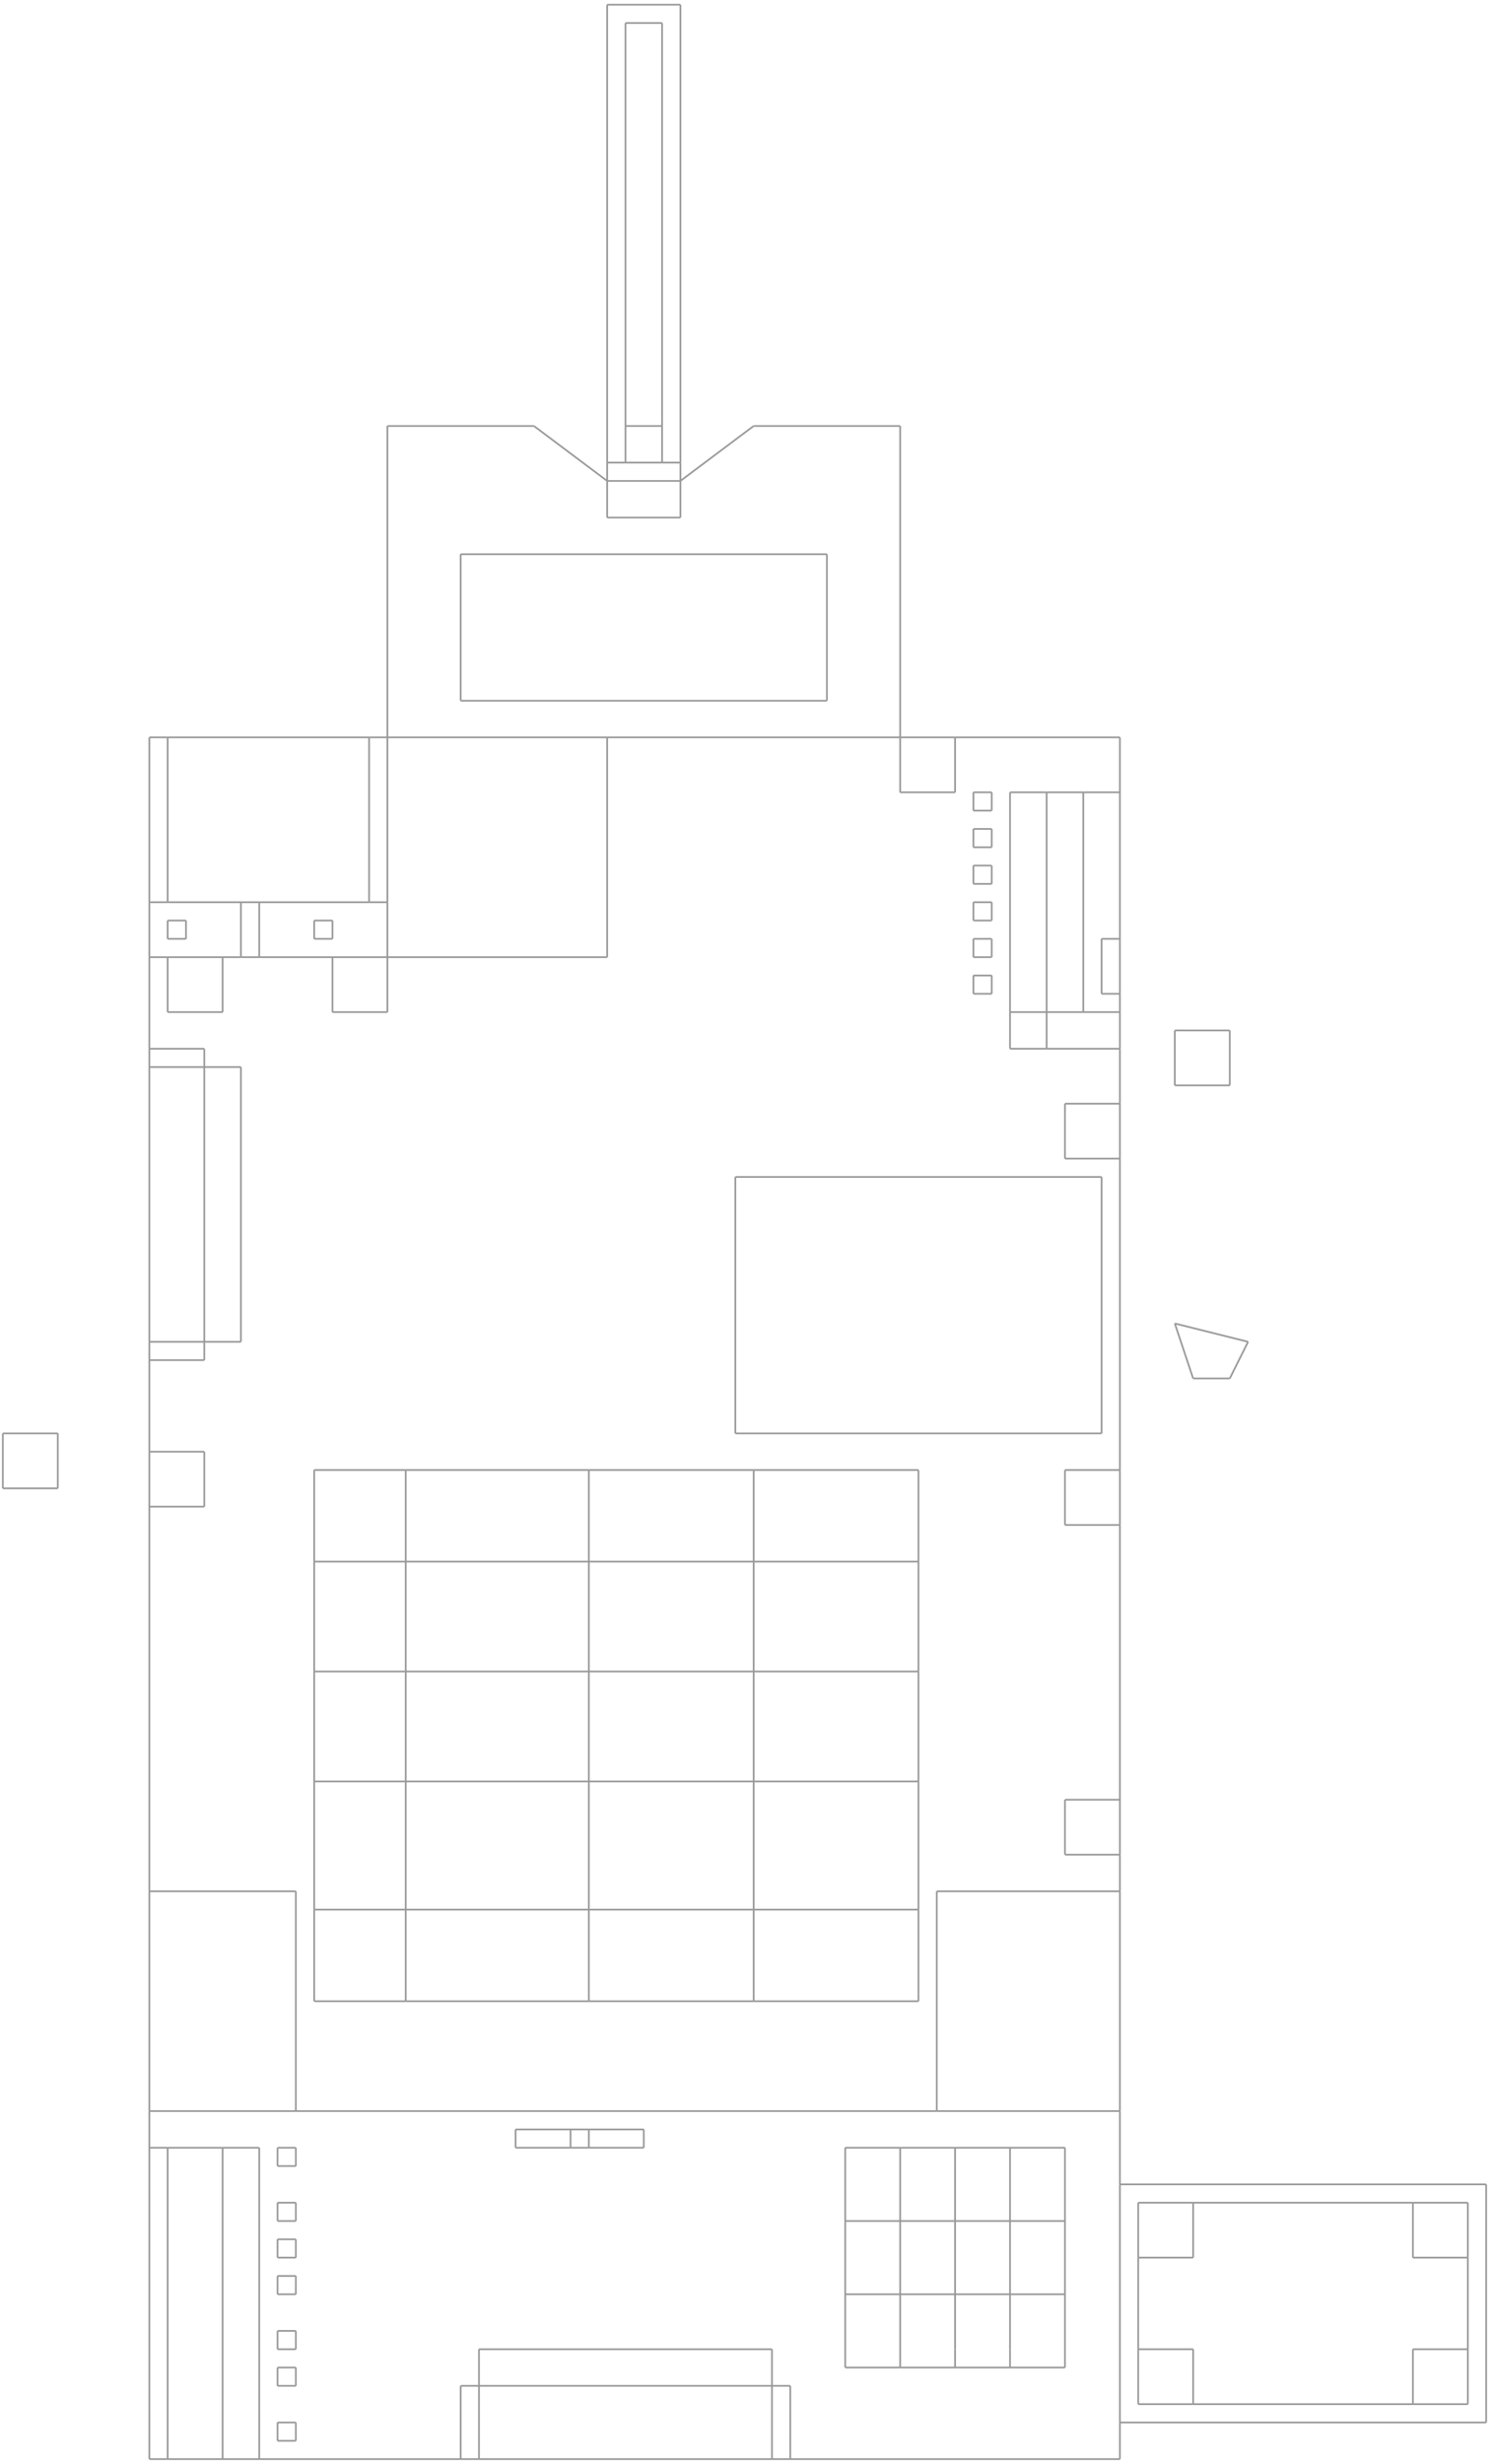 <?xml version="1.0" encoding="utf-8" ?>
<svg baseProfile="tiny" height="1024" version="1.2" viewBox="0 0 2602 4298" width="619" xmlns="http://www.w3.org/2000/svg" xmlns:ev="http://www.w3.org/2001/xml-events" xmlns:xlink="http://www.w3.org/1999/xlink"><defs /><line stroke="#999" stroke-width="3" x1="1061.0" x2="1061.0" y1="5.0" y2="805.0" /><line stroke="#999" stroke-width="3" x1="1189.0" x2="1061.0" y1="5.0" y2="5.0" /><line stroke="#999" stroke-width="3" x1="1189.0" x2="1189.0" y1="805.0" y2="5.0" /><line stroke="#999" stroke-width="3" x1="933.0" x2="677.0" y1="741.0" y2="741.0" /><line stroke="#999" stroke-width="3" x1="1061.0" x2="1061.0" y1="805.0" y2="837.0" /><line stroke="#999" stroke-width="3" x1="1061.0" x2="1093.0" y1="805.0" y2="805.0" /><line stroke="#999" stroke-width="3" x1="1189.0" x2="1189.0" y1="837.0" y2="805.0" /><line stroke="#999" stroke-width="3" x1="1093.0" x2="1093.0" y1="805.0" y2="741.0" /><line stroke="#999" stroke-width="3" x1="1093.0" x2="1157.0" y1="37.0" y2="37.0" /><line stroke="#999" stroke-width="3" x1="1157.0" x2="1157.0" y1="37.0" y2="741.0" /><line stroke="#999" stroke-width="3" x1="1093.0" x2="1157.0" y1="805.0" y2="805.0" /><line stroke="#999" stroke-width="3" x1="1157.0" x2="1189.0" y1="805.0" y2="805.0" /><line stroke="#999" stroke-width="3" x1="1061.0" x2="933.0" y1="837.0" y2="741.0" /><line stroke="#999" stroke-width="3" x1="1189.0" x2="1061.0" y1="901.0" y2="901.0" /><line stroke="#999" stroke-width="3" x1="1317.0" x2="1189.0" y1="741.0" y2="837.0" /><line stroke="#999" stroke-width="3" x1="1573.0" x2="1317.0" y1="741.0" y2="741.0" /><line stroke="#999" stroke-width="3" x1="1573.0" x2="1573.0" y1="1285.0" y2="741.0" /><line stroke="#999" stroke-width="3" x1="261.0" x2="261.0" y1="1285.0" y2="1573.0" /><line stroke="#999" stroke-width="3" x1="677.0" x2="677.0" y1="741.0" y2="1285.0" /><line stroke="#999" stroke-width="3" x1="1093.0" x2="1157.0" y1="741.0" y2="741.0" /><line stroke="#999" stroke-width="3" x1="1157.0" x2="1157.0" y1="741.0" y2="805.0" /><line stroke="#999" stroke-width="3" x1="1093.0" x2="1093.0" y1="741.0" y2="37.0" /><line stroke="#999" stroke-width="3" x1="805.0" x2="1445.0" y1="965.0" y2="965.0" /><line stroke="#999" stroke-width="3" x1="1445.0" x2="1445.0" y1="965.0" y2="1221.0" /><line stroke="#999" stroke-width="3" x1="1445.0" x2="805.0" y1="1221.0" y2="1221.0" /><line stroke="#999" stroke-width="3" x1="805.0" x2="805.0" y1="1221.0" y2="965.0" /><line stroke="#999" stroke-width="3" x1="261.0" x2="261.0" y1="1669.0" y2="1829.0" /><line stroke="#999" stroke-width="3" x1="1061.0" x2="1061.0" y1="1285.0" y2="1669.0" /><line stroke="#999" stroke-width="3" x1="1957.0" x2="1669.0" y1="1285.0" y2="1285.0" /><line stroke="#999" stroke-width="3" x1="1957.0" x2="1957.0" y1="3301.0" y2="3237.0" /><line stroke="#999" stroke-width="3" x1="261.0" x2="261.0" y1="3685.0" y2="3749.0" /><line stroke="#999" stroke-width="3" x1="1765.0" x2="1765.0" y1="1765.0" y2="1381.0" /><line stroke="#999" stroke-width="3" x1="1765.0" x2="1829.0" y1="1381.0" y2="1381.0" /><line stroke="#999" stroke-width="3" x1="1829.0" x2="1829.0" y1="1381.0" y2="1765.0" /><line stroke="#999" stroke-width="3" x1="1829.0" x2="1765.0" y1="1765.0" y2="1765.0" /><line stroke="#999" stroke-width="3" x1="1893.0" x2="1893.0" y1="1765.0" y2="1381.0" /><line stroke="#999" stroke-width="3" x1="1893.0" x2="1957.0" y1="1381.0" y2="1381.0" /><line stroke="#999" stroke-width="3" x1="1957.0" x2="1957.0" y1="1765.0" y2="1733.0" /><line stroke="#999" stroke-width="3" x1="1829.0" x2="1957.0" y1="1829.0" y2="1829.0" /><line stroke="#999" stroke-width="3" x1="1957.0" x2="1957.0" y1="1381.0" y2="1285.0" /><line stroke="#999" stroke-width="3" x1="1765.0" x2="1765.0" y1="1829.0" y2="1765.0" /><line stroke="#999" stroke-width="3" x1="1829.0" x2="1765.0" y1="1829.0" y2="1829.0" /><line stroke="#999" stroke-width="3" x1="1829.0" x2="1829.0" y1="1765.0" y2="1829.0" /><line stroke="#999" stroke-width="3" x1="1893.0" x2="1829.0" y1="1765.0" y2="1765.0" /><line stroke="#999" stroke-width="3" x1="1957.0" x2="1957.0" y1="1829.0" y2="1765.0" /><line stroke="#999" stroke-width="3" x1="1957.0" x2="1893.0" y1="1765.0" y2="1765.0" /><line stroke="#999" stroke-width="3" x1="1893.0" x2="1829.0" y1="1381.0" y2="1381.0" /><line stroke="#999" stroke-width="3" x1="1701.0" x2="1733.0" y1="1733.0" y2="1733.0" /><line stroke="#999" stroke-width="3" x1="1733.0" x2="1733.0" y1="1733.0" y2="1701.0" /><line stroke="#999" stroke-width="3" x1="1733.0" x2="1701.0" y1="1701.0" y2="1701.0" /><line stroke="#999" stroke-width="3" x1="1701.0" x2="1701.0" y1="1701.0" y2="1733.0" /><line stroke="#999" stroke-width="3" x1="1701.0" x2="1733.0" y1="1669.0" y2="1669.0" /><line stroke="#999" stroke-width="3" x1="1733.0" x2="1733.0" y1="1669.0" y2="1637.0" /><line stroke="#999" stroke-width="3" x1="1733.0" x2="1701.0" y1="1637.0" y2="1637.0" /><line stroke="#999" stroke-width="3" x1="1701.0" x2="1701.0" y1="1637.0" y2="1669.0" /><line stroke="#999" stroke-width="3" x1="1701.0" x2="1733.0" y1="1573.0" y2="1573.0" /><line stroke="#999" stroke-width="3" x1="1733.0" x2="1733.0" y1="1573.0" y2="1605.0" /><line stroke="#999" stroke-width="3" x1="1733.0" x2="1701.0" y1="1605.0" y2="1605.0" /><line stroke="#999" stroke-width="3" x1="1701.0" x2="1701.0" y1="1605.0" y2="1573.0" /><line stroke="#999" stroke-width="3" x1="1701.0" x2="1733.0" y1="1509.0" y2="1509.0" /><line stroke="#999" stroke-width="3" x1="1733.0" x2="1733.0" y1="1509.0" y2="1541.0" /><line stroke="#999" stroke-width="3" x1="1733.0" x2="1701.0" y1="1541.0" y2="1541.0" /><line stroke="#999" stroke-width="3" x1="1701.0" x2="1701.0" y1="1541.0" y2="1509.0" /><line stroke="#999" stroke-width="3" x1="1701.0" x2="1733.0" y1="1445.0" y2="1445.0" /><line stroke="#999" stroke-width="3" x1="1733.0" x2="1733.0" y1="1445.0" y2="1477.0" /><line stroke="#999" stroke-width="3" x1="1733.0" x2="1701.0" y1="1477.0" y2="1477.0" /><line stroke="#999" stroke-width="3" x1="1701.0" x2="1701.0" y1="1477.0" y2="1445.0" /><line stroke="#999" stroke-width="3" x1="1701.0" x2="1733.0" y1="1381.0" y2="1381.0" /><line stroke="#999" stroke-width="3" x1="1733.0" x2="1733.0" y1="1381.0" y2="1413.0" /><line stroke="#999" stroke-width="3" x1="1733.0" x2="1701.0" y1="1413.0" y2="1413.0" /><line stroke="#999" stroke-width="3" x1="1701.0" x2="1701.0" y1="1413.0" y2="1381.0" /><line stroke="#999" stroke-width="3" x1="1925.0" x2="1925.0" y1="1733.0" y2="1637.0" /><line stroke="#999" stroke-width="3" x1="1925.0" x2="1957.0" y1="1637.0" y2="1637.0" /><line stroke="#999" stroke-width="3" x1="1957.0" x2="1957.0" y1="1733.0" y2="1637.0" /><line stroke="#999" stroke-width="3" x1="1957.0" x2="1925.0" y1="1733.0" y2="1733.0" /><line stroke="#999" stroke-width="3" x1="1957.0" x2="1957.0" y1="1637.0" y2="1381.0" /><line stroke="#999" stroke-width="3" x1="261.0" x2="261.0" y1="1573.0" y2="1669.0" /><line stroke="#999" stroke-width="3" x1="1061.0" x2="1573.0" y1="1285.0" y2="1285.0" /><line stroke="#999" stroke-width="3" x1="677.0" x2="645.0" y1="1285.0" y2="1285.0" /><line stroke="#999" stroke-width="3" x1="1061.0" x2="677.0" y1="1669.0" y2="1669.0" /><line stroke="#999" stroke-width="3" x1="677.0" x2="677.0" y1="1573.0" y2="1285.0" /><line stroke="#999" stroke-width="3" x1="677.0" x2="1061.0" y1="1285.0" y2="1285.0" /><line stroke="#999" stroke-width="3" x1="261.0" x2="293.0" y1="1573.0" y2="1573.0" /><line stroke="#999" stroke-width="3" x1="677.0" x2="677.0" y1="1669.0" y2="1573.0" /><line stroke="#999" stroke-width="3" x1="261.0" x2="293.0" y1="1669.0" y2="1669.0" /><line stroke="#999" stroke-width="3" x1="293.0" x2="293.0" y1="1637.0" y2="1605.0" /><line stroke="#999" stroke-width="3" x1="293.0" x2="325.0" y1="1605.0" y2="1605.0" /><line stroke="#999" stroke-width="3" x1="325.0" x2="325.0" y1="1605.0" y2="1637.0" /><line stroke="#999" stroke-width="3" x1="325.0" x2="293.0" y1="1637.0" y2="1637.0" /><line stroke="#999" stroke-width="3" x1="421.0" x2="421.0" y1="1637.0" y2="1669.0" /><line stroke="#999" stroke-width="3" x1="421.0" x2="453.0" y1="1669.0" y2="1669.0" /><line stroke="#999" stroke-width="3" x1="453.0" x2="453.0" y1="1669.0" y2="1573.0" /><line stroke="#999" stroke-width="3" x1="645.0" x2="677.0" y1="1573.0" y2="1573.0" /><line stroke="#999" stroke-width="3" x1="421.0" x2="421.0" y1="1573.0" y2="1637.0" /><line stroke="#999" stroke-width="3" x1="293.0" x2="261.0" y1="1285.0" y2="1285.0" /><line stroke="#999" stroke-width="3" x1="453.0" x2="581.0" y1="1669.0" y2="1669.0" /><line stroke="#999" stroke-width="3" x1="549.0" x2="549.0" y1="1637.0" y2="1605.0" /><line stroke="#999" stroke-width="3" x1="549.0" x2="581.0" y1="1605.0" y2="1605.0" /><line stroke="#999" stroke-width="3" x1="581.0" x2="581.0" y1="1605.0" y2="1637.0" /><line stroke="#999" stroke-width="3" x1="581.0" x2="549.0" y1="1637.0" y2="1637.0" /><line stroke="#999" stroke-width="3" x1="293.0" x2="293.0" y1="1573.0" y2="1285.0" /><line stroke="#999" stroke-width="3" x1="645.0" x2="293.0" y1="1285.0" y2="1285.0" /><line stroke="#999" stroke-width="3" x1="645.0" x2="645.0" y1="1285.0" y2="1573.0" /><line stroke="#999" stroke-width="3" x1="453.0" x2="645.0" y1="1573.0" y2="1573.0" /><line stroke="#999" stroke-width="3" x1="421.0" x2="453.0" y1="1573.0" y2="1573.0" /><line stroke="#999" stroke-width="3" x1="293.0" x2="421.0" y1="1573.0" y2="1573.0" /><line stroke="#999" stroke-width="3" x1="1061.0" x2="1061.0" y1="901.0" y2="837.0" /><line stroke="#999" stroke-width="3" x1="1061.0" x2="1189.0" y1="837.0" y2="837.0" /><line stroke="#999" stroke-width="3" x1="1189.0" x2="1189.0" y1="837.0" y2="901.0" /><line stroke="#999" stroke-width="3" x1="581.0" x2="581.0" y1="1765.0" y2="1669.0" /><line stroke="#999" stroke-width="3" x1="581.0" x2="677.0" y1="1669.0" y2="1669.0" /><line stroke="#999" stroke-width="3" x1="677.0" x2="677.0" y1="1669.0" y2="1765.0" /><line stroke="#999" stroke-width="3" x1="677.0" x2="581.0" y1="1765.0" y2="1765.0" /><line stroke="#999" stroke-width="3" x1="293.0" x2="293.0" y1="1765.0" y2="1669.0" /><line stroke="#999" stroke-width="3" x1="293.0" x2="389.0" y1="1669.0" y2="1669.0" /><line stroke="#999" stroke-width="3" x1="389.0" x2="389.0" y1="1669.0" y2="1765.0" /><line stroke="#999" stroke-width="3" x1="389.0" x2="421.0" y1="1669.0" y2="1669.0" /><line stroke="#999" stroke-width="3" x1="389.0" x2="293.0" y1="1765.0" y2="1765.0" /><line stroke="#999" stroke-width="3" x1="1029.0" x2="709.0" y1="3493.0" y2="3493.0" /><line stroke="#999" stroke-width="3" x1="709.0" x2="549.0" y1="3493.0" y2="3493.0" /><line stroke="#999" stroke-width="3" x1="1605.0" x2="1605.0" y1="2565.0" y2="2725.0" /><line stroke="#999" stroke-width="3" x1="1605.0" x2="1317.0" y1="3493.0" y2="3493.0" /><line stroke="#999" stroke-width="3" x1="517.0" x2="1637.0" y1="3685.0" y2="3685.0" /><line stroke="#999" stroke-width="3" x1="1957.0" x2="1957.0" y1="4293.0" y2="4229.0" /><line stroke="#999" stroke-width="3" x1="293.0" x2="389.0" y1="4293.0" y2="4293.0" /><line stroke="#999" stroke-width="3" x1="1317.0" x2="1605.0" y1="2565.0" y2="2565.0" /><line stroke="#999" stroke-width="3" x1="549.0" x2="709.0" y1="2565.0" y2="2565.0" /><line stroke="#999" stroke-width="3" x1="549.0" x2="549.0" y1="3493.0" y2="3333.0" /><line stroke="#999" stroke-width="3" x1="1317.0" x2="1029.0" y1="3493.0" y2="3493.0" /><line stroke="#999" stroke-width="3" x1="709.0" x2="1029.0" y1="2565.0" y2="2565.0" /><line stroke="#999" stroke-width="3" x1="709.0" x2="709.0" y1="3493.0" y2="3333.0" /><line stroke="#999" stroke-width="3" x1="1317.0" x2="1317.0" y1="3493.0" y2="3333.0" /><line stroke="#999" stroke-width="3" x1="1029.0" x2="1317.0" y1="2565.0" y2="2565.0" /><line stroke="#999" stroke-width="3" x1="1029.0" x2="1029.0" y1="3493.0" y2="3333.0" /><line stroke="#999" stroke-width="3" x1="1605.0" x2="1317.0" y1="3333.0" y2="3333.0" /><line stroke="#999" stroke-width="3" x1="1317.0" x2="1029.0" y1="3333.0" y2="3333.0" /><line stroke="#999" stroke-width="3" x1="1029.0" x2="709.0" y1="3333.0" y2="3333.0" /><line stroke="#999" stroke-width="3" x1="709.0" x2="549.0" y1="3333.0" y2="3333.0" /><line stroke="#999" stroke-width="3" x1="549.0" x2="549.0" y1="3333.0" y2="3109.0" /><line stroke="#999" stroke-width="3" x1="709.0" x2="709.0" y1="3333.0" y2="3109.0" /><line stroke="#999" stroke-width="3" x1="1317.0" x2="1317.0" y1="3333.0" y2="3109.0" /><line stroke="#999" stroke-width="3" x1="1029.0" x2="1029.0" y1="3333.0" y2="3109.0" /><line stroke="#999" stroke-width="3" x1="1605.0" x2="1605.0" y1="3333.0" y2="3493.0" /><line stroke="#999" stroke-width="3" x1="1605.0" x2="1317.0" y1="3109.0" y2="3109.0" /><line stroke="#999" stroke-width="3" x1="1317.0" x2="1029.0" y1="3109.0" y2="3109.0" /><line stroke="#999" stroke-width="3" x1="1029.0" x2="709.0" y1="3109.0" y2="3109.0" /><line stroke="#999" stroke-width="3" x1="709.0" x2="549.0" y1="3109.0" y2="3109.0" /><line stroke="#999" stroke-width="3" x1="549.0" x2="549.0" y1="3109.0" y2="2917.0" /><line stroke="#999" stroke-width="3" x1="709.0" x2="709.0" y1="3109.0" y2="2917.0" /><line stroke="#999" stroke-width="3" x1="1317.0" x2="1317.0" y1="3109.0" y2="2917.0" /><line stroke="#999" stroke-width="3" x1="1029.0" x2="1029.0" y1="3109.0" y2="2917.0" /><line stroke="#999" stroke-width="3" x1="1605.0" x2="1605.0" y1="3109.0" y2="3333.0" /><line stroke="#999" stroke-width="3" x1="1605.0" x2="1605.0" y1="2917.0" y2="3109.0" /><line stroke="#999" stroke-width="3" x1="1029.0" x2="1029.0" y1="2917.0" y2="2725.0" /><line stroke="#999" stroke-width="3" x1="1317.0" x2="1029.0" y1="2917.0" y2="2917.0" /><line stroke="#999" stroke-width="3" x1="1029.0" x2="709.0" y1="2917.0" y2="2917.0" /><line stroke="#999" stroke-width="3" x1="709.0" x2="549.0" y1="2917.0" y2="2917.0" /><line stroke="#999" stroke-width="3" x1="549.0" x2="549.0" y1="2917.0" y2="2725.0" /><line stroke="#999" stroke-width="3" x1="709.0" x2="709.0" y1="2917.0" y2="2725.0" /><line stroke="#999" stroke-width="3" x1="1317.0" x2="1317.0" y1="2917.0" y2="2725.0" /><line stroke="#999" stroke-width="3" x1="1317.0" x2="1605.0" y1="2917.0" y2="2917.0" /><line stroke="#999" stroke-width="3" x1="1605.0" x2="1317.0" y1="2725.0" y2="2725.0" /><line stroke="#999" stroke-width="3" x1="1317.0" x2="1029.0" y1="2725.0" y2="2725.0" /><line stroke="#999" stroke-width="3" x1="1029.0" x2="709.0" y1="2725.0" y2="2725.0" /><line stroke="#999" stroke-width="3" x1="709.0" x2="549.0" y1="2725.0" y2="2725.0" /><line stroke="#999" stroke-width="3" x1="1029.0" x2="1029.0" y1="2725.0" y2="2565.0" /><line stroke="#999" stroke-width="3" x1="549.0" x2="549.0" y1="2725.0" y2="2565.0" /><line stroke="#999" stroke-width="3" x1="709.0" x2="709.0" y1="2725.0" y2="2565.0" /><line stroke="#999" stroke-width="3" x1="1317.0" x2="1317.0" y1="2725.0" y2="2565.0" /><line stroke="#999" stroke-width="3" x1="1605.0" x2="1605.0" y1="2725.0" y2="2917.0" /><line stroke="#999" stroke-width="3" x1="261.0" x2="261.0" y1="3301.0" y2="3685.0" /><line stroke="#999" stroke-width="3" x1="261.0" x2="517.0" y1="3685.0" y2="3685.0" /><line stroke="#999" stroke-width="3" x1="517.0" x2="517.0" y1="3685.0" y2="3301.0" /><line stroke="#999" stroke-width="3" x1="517.0" x2="261.0" y1="3301.0" y2="3301.0" /><line stroke="#999" stroke-width="3" x1="1957.0" x2="1637.0" y1="3301.0" y2="3301.0" /><line stroke="#999" stroke-width="3" x1="1637.0" x2="1637.0" y1="3301.0" y2="3685.0" /><line stroke="#999" stroke-width="3" x1="1637.0" x2="1957.0" y1="3685.0" y2="3685.0" /><line stroke="#999" stroke-width="3" x1="1957.0" x2="1957.0" y1="3685.0" y2="3301.0" /><line stroke="#999" stroke-width="3" x1="1285.0" x2="1925.0" y1="2053.0" y2="2053.0" /><line stroke="#999" stroke-width="3" x1="1925.0" x2="1925.0" y1="2053.0" y2="2501.0" /><line stroke="#999" stroke-width="3" x1="1925.0" x2="1285.0" y1="2501.0" y2="2501.0" /><line stroke="#999" stroke-width="3" x1="1285.0" x2="1285.0" y1="2501.0" y2="2053.0" /><line stroke="#999" stroke-width="3" x1="2053.0" x2="2149.0" y1="1893.0" y2="1893.0" /><line stroke="#999" stroke-width="3" x1="2149.0" x2="2149.0" y1="1893.0" y2="1797.0" /><line stroke="#999" stroke-width="3" x1="2149.0" x2="2053.0" y1="1797.0" y2="1797.0" /><line stroke="#999" stroke-width="3" x1="2053.0" x2="2053.0" y1="1797.0" y2="1893.0" /><line stroke="#999" stroke-width="3" x1="997.0" x2="901.0" y1="3717.0" y2="3717.0" /><line stroke="#999" stroke-width="3" x1="1029.0" x2="1029.0" y1="3717.0" y2="3749.0" /><line stroke="#999" stroke-width="3" x1="901.0" x2="901.0" y1="3717.0" y2="3749.0" /><line stroke="#999" stroke-width="3" x1="997.0" x2="997.0" y1="3749.0" y2="3717.0" /><line stroke="#999" stroke-width="3" x1="901.0" x2="997.0" y1="3749.0" y2="3749.0" /><line stroke="#999" stroke-width="3" x1="1029.0" x2="997.0" y1="3749.0" y2="3749.0" /><line stroke="#999" stroke-width="3" x1="1029.0" x2="1125.0" y1="3749.0" y2="3749.0" /><line stroke="#999" stroke-width="3" x1="1125.0" x2="1125.0" y1="3749.0" y2="3717.0" /><line stroke="#999" stroke-width="3" x1="1125.0" x2="1029.0" y1="3717.0" y2="3717.0" /><line stroke="#999" stroke-width="3" x1="997.0" x2="1029.0" y1="3717.0" y2="3717.0" /><line stroke="#999" stroke-width="3" x1="805.0" x2="805.0" y1="4293.0" y2="4165.0" /><line stroke="#999" stroke-width="3" x1="1349.0" x2="837.0" y1="4101.0" y2="4101.0" /><line stroke="#999" stroke-width="3" x1="1349.0" x2="1349.0" y1="4165.0" y2="4293.0" /><line stroke="#999" stroke-width="3" x1="837.0" x2="1349.0" y1="4293.0" y2="4293.0" /><line stroke="#999" stroke-width="3" x1="1349.0" x2="1381.0" y1="4165.0" y2="4165.0" /><line stroke="#999" stroke-width="3" x1="837.0" x2="837.0" y1="4101.0" y2="4165.0" /><line stroke="#999" stroke-width="3" x1="837.0" x2="1349.0" y1="4165.0" y2="4165.0" /><line stroke="#999" stroke-width="3" x1="1349.0" x2="1349.0" y1="4165.0" y2="4101.0" /><line stroke="#999" stroke-width="3" x1="805.0" x2="837.0" y1="4165.0" y2="4165.0" /><line stroke="#999" stroke-width="3" x1="837.0" x2="837.0" y1="4293.0" y2="4165.0" /><line stroke="#999" stroke-width="3" x1="805.0" x2="837.0" y1="4293.0" y2="4293.0" /><line stroke="#999" stroke-width="3" x1="1381.0" x2="1381.0" y1="4165.0" y2="4293.0" /><line stroke="#999" stroke-width="3" x1="1381.0" x2="1957.0" y1="4293.0" y2="4293.0" /><line stroke="#999" stroke-width="3" x1="1349.0" x2="1381.0" y1="4293.0" y2="4293.0" /><line stroke="#999" stroke-width="3" x1="2597.0" x2="1957.0" y1="3813.0" y2="3813.0" /><line stroke="#999" stroke-width="3" x1="1957.0" x2="1957.0" y1="4229.0" y2="3813.0" /><line stroke="#999" stroke-width="3" x1="1957.0" x2="2597.0" y1="4229.0" y2="4229.0" /><line stroke="#999" stroke-width="3" x1="2597.0" x2="2597.0" y1="4229.0" y2="3813.0" /><line stroke="#999" stroke-width="3" x1="1957.0" x2="1957.0" y1="3813.0" y2="3685.0" /><line stroke="#999" stroke-width="3" x1="2085.0" x2="2469.0" y1="4197.0" y2="4197.0" /><line stroke="#999" stroke-width="3" x1="2565.0" x2="2565.0" y1="4101.0" y2="3941.0" /><line stroke="#999" stroke-width="3" x1="2469.0" x2="2085.0" y1="3845.0" y2="3845.0" /><line stroke="#999" stroke-width="3" x1="1989.0" x2="1989.0" y1="3941.0" y2="4101.0" /><line stroke="#999" stroke-width="3" x1="2085.0" x2="2085.0" y1="4197.0" y2="4101.0" /><line stroke="#999" stroke-width="3" x1="2085.0" x2="1989.0" y1="4101.0" y2="4101.0" /><line stroke="#999" stroke-width="3" x1="1989.0" x2="1989.0" y1="4101.0" y2="4197.0" /><line stroke="#999" stroke-width="3" x1="1989.0" x2="2085.0" y1="4197.0" y2="4197.0" /><line stroke="#999" stroke-width="3" x1="2469.0" x2="2565.0" y1="4197.0" y2="4197.0" /><line stroke="#999" stroke-width="3" x1="2565.0" x2="2565.0" y1="4197.0" y2="4101.0" /><line stroke="#999" stroke-width="3" x1="2565.0" x2="2469.0" y1="4101.0" y2="4101.0" /><line stroke="#999" stroke-width="3" x1="2469.0" x2="2469.0" y1="4101.0" y2="4197.0" /><line stroke="#999" stroke-width="3" x1="2469.0" x2="2469.0" y1="3845.0" y2="3941.0" /><line stroke="#999" stroke-width="3" x1="2469.0" x2="2565.0" y1="3941.0" y2="3941.0" /><line stroke="#999" stroke-width="3" x1="2565.0" x2="2565.0" y1="3941.0" y2="3845.0" /><line stroke="#999" stroke-width="3" x1="2565.0" x2="2469.0" y1="3845.0" y2="3845.0" /><line stroke="#999" stroke-width="3" x1="2085.0" x2="2085.0" y1="3941.0" y2="3845.0" /><line stroke="#999" stroke-width="3" x1="2085.0" x2="1989.0" y1="3845.0" y2="3845.0" /><line stroke="#999" stroke-width="3" x1="1989.0" x2="1989.0" y1="3845.0" y2="3941.0" /><line stroke="#999" stroke-width="3" x1="1989.0" x2="2085.0" y1="3941.0" y2="3941.0" /><line stroke="#999" stroke-width="3" x1="5.0" x2="101.0" y1="2597.0" y2="2597.0" /><line stroke="#999" stroke-width="3" x1="101.0" x2="101.0" y1="2597.0" y2="2501.0" /><line stroke="#999" stroke-width="3" x1="101.0" x2="5.0" y1="2501.0" y2="2501.0" /><line stroke="#999" stroke-width="3" x1="5.0" x2="5.0" y1="2501.0" y2="2597.0" /><line stroke="#999" stroke-width="3" x1="357.0" x2="261.0" y1="2629.0" y2="2629.0" /><line stroke="#999" stroke-width="3" x1="261.0" x2="261.0" y1="2533.0" y2="2629.0" /><line stroke="#999" stroke-width="3" x1="261.0" x2="357.0" y1="2533.0" y2="2533.0" /><line stroke="#999" stroke-width="3" x1="357.0" x2="357.0" y1="2533.0" y2="2629.0" /><line stroke="#999" stroke-width="3" x1="261.0" x2="261.0" y1="2629.0" y2="3301.0" /><line stroke="#999" stroke-width="3" x1="1861.0" x2="1957.0" y1="2565.0" y2="2565.0" /><line stroke="#999" stroke-width="3" x1="1957.0" x2="1957.0" y1="2661.0" y2="2565.0" /><line stroke="#999" stroke-width="3" x1="1957.0" x2="1957.0" y1="2565.0" y2="2021.0" /><line stroke="#999" stroke-width="3" x1="1957.0" x2="1861.0" y1="2661.0" y2="2661.0" /><line stroke="#999" stroke-width="3" x1="1861.0" x2="1861.0" y1="2661.0" y2="2565.0" /><line stroke="#999" stroke-width="3" x1="2085.0" x2="2149.0" y1="2405.0" y2="2405.0" /><line stroke="#999" stroke-width="3" x1="2149.0" x2="2181.0" y1="2405.0" y2="2341.0" /><line stroke="#999" stroke-width="3" x1="2181.0" x2="2053.0" y1="2341.0" y2="2309.0" /><line stroke="#999" stroke-width="3" x1="2053.0" x2="2085.0" y1="2309.0" y2="2405.0" /><line stroke="#999" stroke-width="3" x1="453.0" x2="805.0" y1="4293.0" y2="4293.0" /><line stroke="#999" stroke-width="3" x1="389.0" x2="453.0" y1="4293.0" y2="4293.0" /><line stroke="#999" stroke-width="3" x1="389.0" x2="389.0" y1="4293.0" y2="3749.0" /><line stroke="#999" stroke-width="3" x1="389.0" x2="453.0" y1="3749.0" y2="3749.0" /><line stroke="#999" stroke-width="3" x1="453.0" x2="453.0" y1="3749.0" y2="4293.0" /><line stroke="#999" stroke-width="3" x1="293.0" x2="293.0" y1="4261.0" y2="4293.0" /><line stroke="#999" stroke-width="3" x1="261.0" x2="293.0" y1="4293.0" y2="4293.0" /><line stroke="#999" stroke-width="3" x1="261.0" x2="261.0" y1="3749.0" y2="4293.0" /><line stroke="#999" stroke-width="3" x1="261.0" x2="293.0" y1="3749.0" y2="3749.0" /><line stroke="#999" stroke-width="3" x1="293.0" x2="293.0" y1="3749.0" y2="4261.0" /><line stroke="#999" stroke-width="3" x1="389.0" x2="293.0" y1="3749.0" y2="3749.0" /><line stroke="#999" stroke-width="3" x1="421.0" x2="421.0" y1="2341.0" y2="1861.0" /><line stroke="#999" stroke-width="3" x1="261.0" x2="357.0" y1="1829.0" y2="1829.0" /><line stroke="#999" stroke-width="3" x1="261.0" x2="261.0" y1="1861.0" y2="2341.0" /><line stroke="#999" stroke-width="3" x1="261.0" x2="261.0" y1="2373.0" y2="2533.0" /><line stroke="#999" stroke-width="3" x1="261.0" x2="357.0" y1="2373.0" y2="2373.0" /><line stroke="#999" stroke-width="3" x1="357.0" x2="357.0" y1="2373.0" y2="2341.0" /><line stroke="#999" stroke-width="3" x1="261.0" x2="357.0" y1="2341.0" y2="2341.0" /><line stroke="#999" stroke-width="3" x1="261.0" x2="261.0" y1="2341.0" y2="2373.0" /><line stroke="#999" stroke-width="3" x1="357.0" x2="357.0" y1="1829.0" y2="1861.0" /><line stroke="#999" stroke-width="3" x1="357.0" x2="261.0" y1="1861.0" y2="1861.0" /><line stroke="#999" stroke-width="3" x1="261.0" x2="261.0" y1="1829.0" y2="1861.0" /><line stroke="#999" stroke-width="3" x1="421.0" x2="357.0" y1="1861.0" y2="1861.0" /><line stroke="#999" stroke-width="3" x1="357.0" x2="357.0" y1="2341.0" y2="1861.0" /><line stroke="#999" stroke-width="3" x1="357.0" x2="421.0" y1="2341.0" y2="2341.0" /><line stroke="#999" stroke-width="3" x1="1477.0" x2="1477.0" y1="4133.0" y2="4005.0" /><line stroke="#999" stroke-width="3" x1="1477.0" x2="1573.0" y1="3749.0" y2="3749.0" /><line stroke="#999" stroke-width="3" x1="1861.0" x2="1861.0" y1="3749.0" y2="3877.0" /><line stroke="#999" stroke-width="3" x1="1861.0" x2="1765.0" y1="4133.0" y2="4133.0" /><line stroke="#999" stroke-width="3" x1="1669.0" x2="1669.0" y1="4101.0" y2="4133.0" /><line stroke="#999" stroke-width="3" x1="1669.0" x2="1765.0" y1="3749.0" y2="3749.0" /><line stroke="#999" stroke-width="3" x1="1669.0" x2="1573.0" y1="4133.0" y2="4133.0" /><line stroke="#999" stroke-width="3" x1="1669.0" x2="1669.0" y1="3781.0" y2="3749.0" /><line stroke="#999" stroke-width="3" x1="1669.0" x2="1669.0" y1="4101.0" y2="4005.0" /><line stroke="#999" stroke-width="3" x1="1573.0" x2="1573.0" y1="4133.0" y2="4005.0" /><line stroke="#999" stroke-width="3" x1="1573.0" x2="1477.0" y1="4133.0" y2="4133.0" /><line stroke="#999" stroke-width="3" x1="1573.0" x2="1669.0" y1="3749.0" y2="3749.0" /><line stroke="#999" stroke-width="3" x1="1765.0" x2="1765.0" y1="4101.0" y2="4133.0" /><line stroke="#999" stroke-width="3" x1="1765.0" x2="1861.0" y1="3749.0" y2="3749.0" /><line stroke="#999" stroke-width="3" x1="1765.0" x2="1765.0" y1="3749.0" y2="3877.0" /><line stroke="#999" stroke-width="3" x1="1765.0" x2="1669.0" y1="4133.0" y2="4133.0" /><line stroke="#999" stroke-width="3" x1="1477.0" x2="1573.0" y1="4005.0" y2="4005.0" /><line stroke="#999" stroke-width="3" x1="1573.0" x2="1669.0" y1="4005.0" y2="4005.0" /><line stroke="#999" stroke-width="3" x1="1669.0" x2="1765.0" y1="4005.0" y2="4005.0" /><line stroke="#999" stroke-width="3" x1="1765.0" x2="1861.0" y1="4005.0" y2="4005.0" /><line stroke="#999" stroke-width="3" x1="1861.0" x2="1861.0" y1="4005.0" y2="4133.0" /><line stroke="#999" stroke-width="3" x1="1669.0" x2="1669.0" y1="4005.0" y2="3877.0" /><line stroke="#999" stroke-width="3" x1="1573.0" x2="1573.0" y1="4005.0" y2="3877.0" /><line stroke="#999" stroke-width="3" x1="1765.0" x2="1765.0" y1="4005.0" y2="4101.0" /><line stroke="#999" stroke-width="3" x1="1477.0" x2="1477.0" y1="4005.0" y2="3877.0" /><line stroke="#999" stroke-width="3" x1="1477.0" x2="1573.0" y1="3877.0" y2="3877.0" /><line stroke="#999" stroke-width="3" x1="1573.0" x2="1669.0" y1="3877.0" y2="3877.0" /><line stroke="#999" stroke-width="3" x1="1669.0" x2="1765.0" y1="3877.0" y2="3877.0" /><line stroke="#999" stroke-width="3" x1="1765.0" x2="1861.0" y1="3877.0" y2="3877.0" /><line stroke="#999" stroke-width="3" x1="1765.0" x2="1765.0" y1="3877.0" y2="4005.0" /><line stroke="#999" stroke-width="3" x1="1669.0" x2="1669.0" y1="3877.0" y2="3781.0" /><line stroke="#999" stroke-width="3" x1="1573.0" x2="1573.0" y1="3877.0" y2="3749.0" /><line stroke="#999" stroke-width="3" x1="1477.0" x2="1477.0" y1="3877.0" y2="3749.0" /><line stroke="#999" stroke-width="3" x1="1861.0" x2="1861.0" y1="3877.0" y2="4005.0" /><line stroke="#999" stroke-width="3" x1="485.0" x2="517.0" y1="3781.0" y2="3781.0" /><line stroke="#999" stroke-width="3" x1="485.0" x2="485.0" y1="3749.0" y2="3781.0" /><line stroke="#999" stroke-width="3" x1="517.0" x2="517.0" y1="3781.0" y2="3749.0" /><line stroke="#999" stroke-width="3" x1="517.0" x2="485.0" y1="3749.0" y2="3749.0" /><line stroke="#999" stroke-width="3" x1="485.0" x2="517.0" y1="3877.0" y2="3877.0" /><line stroke="#999" stroke-width="3" x1="517.0" x2="517.0" y1="3877.0" y2="3845.0" /><line stroke="#999" stroke-width="3" x1="517.0" x2="485.0" y1="3845.0" y2="3845.0" /><line stroke="#999" stroke-width="3" x1="485.0" x2="485.0" y1="3845.0" y2="3877.0" /><line stroke="#999" stroke-width="3" x1="485.0" x2="517.0" y1="4229.0" y2="4229.0" /><line stroke="#999" stroke-width="3" x1="517.0" x2="517.0" y1="4229.0" y2="4261.0" /><line stroke="#999" stroke-width="3" x1="517.0" x2="485.0" y1="4261.0" y2="4261.0" /><line stroke="#999" stroke-width="3" x1="485.0" x2="485.0" y1="4261.0" y2="4229.0" /><line stroke="#999" stroke-width="3" x1="485.0" x2="517.0" y1="4165.0" y2="4165.0" /><line stroke="#999" stroke-width="3" x1="517.0" x2="517.0" y1="4165.0" y2="4133.0" /><line stroke="#999" stroke-width="3" x1="485.0" x2="485.0" y1="4133.0" y2="4165.0" /><line stroke="#999" stroke-width="3" x1="517.0" x2="485.0" y1="4133.0" y2="4133.0" /><line stroke="#999" stroke-width="3" x1="485.0" x2="517.0" y1="4101.0" y2="4101.0" /><line stroke="#999" stroke-width="3" x1="517.0" x2="517.0" y1="4101.0" y2="4069.0" /><line stroke="#999" stroke-width="3" x1="485.0" x2="485.0" y1="4069.0" y2="4101.0" /><line stroke="#999" stroke-width="3" x1="517.0" x2="485.0" y1="4069.0" y2="4069.0" /><line stroke="#999" stroke-width="3" x1="485.0" x2="517.0" y1="4005.0" y2="4005.0" /><line stroke="#999" stroke-width="3" x1="517.0" x2="517.0" y1="4005.0" y2="3973.0" /><line stroke="#999" stroke-width="3" x1="517.0" x2="485.0" y1="3973.0" y2="3973.0" /><line stroke="#999" stroke-width="3" x1="485.0" x2="485.0" y1="3973.0" y2="4005.0" /><line stroke="#999" stroke-width="3" x1="485.0" x2="517.0" y1="3941.0" y2="3941.0" /><line stroke="#999" stroke-width="3" x1="517.0" x2="517.0" y1="3941.0" y2="3909.0" /><line stroke="#999" stroke-width="3" x1="517.0" x2="485.0" y1="3909.0" y2="3909.0" /><line stroke="#999" stroke-width="3" x1="485.0" x2="485.0" y1="3909.0" y2="3941.0" /><line stroke="#999" stroke-width="3" x1="1861.0" x2="1957.0" y1="3141.0" y2="3141.0" /><line stroke="#999" stroke-width="3" x1="1957.0" x2="1957.0" y1="3237.0" y2="3141.0" /><line stroke="#999" stroke-width="3" x1="1957.0" x2="1861.0" y1="3237.0" y2="3237.0" /><line stroke="#999" stroke-width="3" x1="1861.0" x2="1861.0" y1="3237.0" y2="3141.0" /><line stroke="#999" stroke-width="3" x1="1957.0" x2="1957.0" y1="3141.0" y2="2661.0" /><line stroke="#999" stroke-width="3" x1="1573.0" x2="1573.0" y1="1381.0" y2="1285.0" /><line stroke="#999" stroke-width="3" x1="1669.0" x2="1573.0" y1="1285.0" y2="1285.0" /><line stroke="#999" stroke-width="3" x1="1669.0" x2="1669.0" y1="1285.0" y2="1381.0" /><line stroke="#999" stroke-width="3" x1="1669.0" x2="1573.0" y1="1381.0" y2="1381.0" /><line stroke="#999" stroke-width="3" x1="1861.0" x2="1957.0" y1="2021.0" y2="2021.0" /><line stroke="#999" stroke-width="3" x1="1957.0" x2="1957.0" y1="2021.0" y2="1925.0" /><line stroke="#999" stroke-width="3" x1="1957.0" x2="1861.0" y1="1925.0" y2="1925.0" /><line stroke="#999" stroke-width="3" x1="1861.0" x2="1861.0" y1="1925.0" y2="2021.0" /><line stroke="#999" stroke-width="3" x1="1957.0" x2="1957.0" y1="1925.0" y2="1829.0" /></svg>